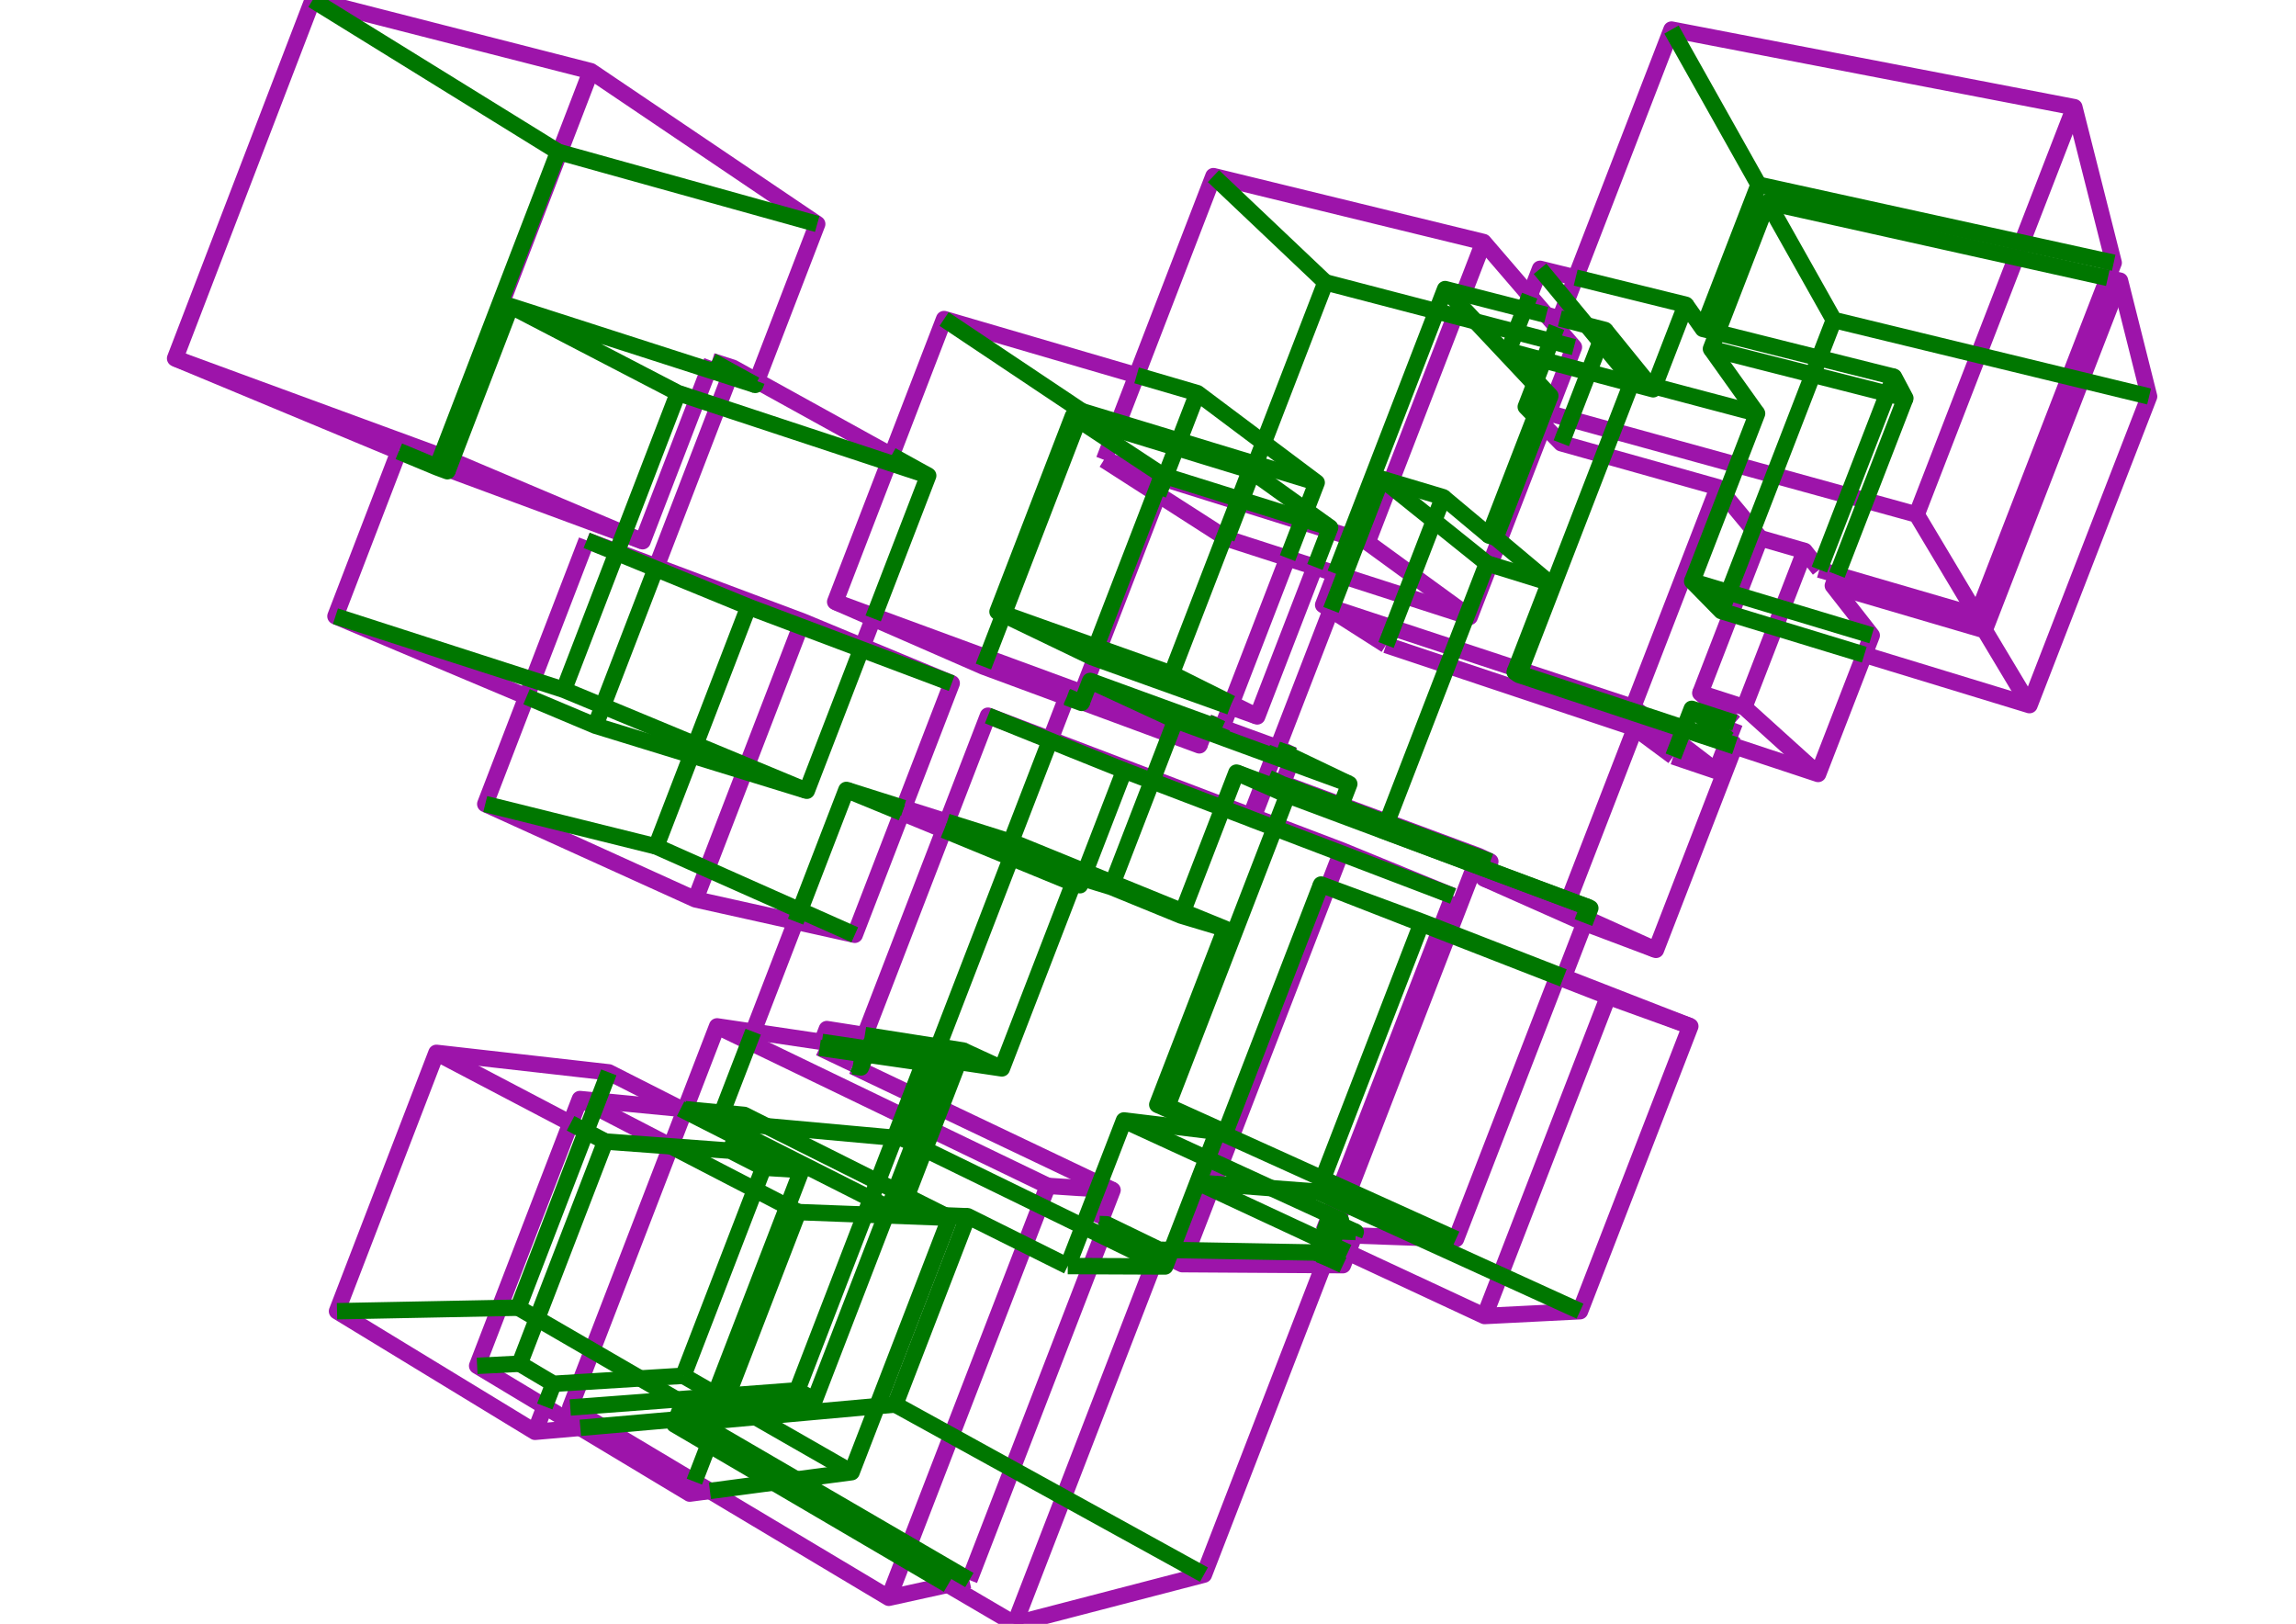 <?xml version='1.0' encoding='ascii'?>
<svg xmlns="http://www.w3.org/2000/svg" xmlns:inkscape="http://www.inkscape.org/namespaces/inkscape" height="297" version="1.1" width="420">
    <g id="fressstylelayer_LineSet" inkscape:groupmode="lineset" inkscape:label="fressstylelayer_LineSet">
        <g id="strokes" inkscape:groupmode="layer" inkscape:label="strokes">
            <path d=" M 158.203, 189.306 151.249, 188.213 150.343, 190.564 149.929, 191.638 " fill="none" stroke="rgb(157, 20, 170)" stroke-linecap="butt" stroke-linejoin="round" stroke-opacity="1.0" stroke-width="3.0" />
            <path d=" M 173.406, 289.846 182.034, 294.902 185.613, 297.000 195.291, 294.482 204.969, 291.965 214.647, 289.448 220.230, 287.995 223.836, 278.668 227.442, 269.341 231.048, 260.014 234.654, 250.687 238.260, 241.359 241.866, 232.032 242.121, 231.373 " fill="none" stroke="rgb(157, 20, 170)" stroke-linecap="butt" stroke-linejoin="round" stroke-opacity="1.0" stroke-width="3.0" />
            <path d=" M 341.027, 119.743 350.591, 122.661 360.156, 125.580 369.720, 128.499 371.250, 128.966 374.864, 119.642 378.477, 110.317 382.091, 100.993 385.704, 91.669 389.317, 82.344 393.127, 72.513 390.690, 62.815 388.252, 53.117 387.804, 51.334 385.573, 50.837 " fill="none" stroke="rgb(157, 20, 170)" stroke-linecap="butt" stroke-linejoin="round" stroke-opacity="1.0" stroke-width="3.0" />
            <path d=" M 387.804, 51.334 384.192, 60.658 380.580, 69.983 376.967, 79.308 373.355, 88.633 369.743, 97.957 366.131, 107.282 363.038, 115.266 " fill="none" stroke="rgb(157, 20, 170)" stroke-linecap="butt" stroke-linejoin="round" stroke-opacity="1.0" stroke-width="3.0" />
            <path d=" M 335.273, 107.111 344.868, 109.929 354.462, 112.747 363.038, 115.266 368.179, 123.843 371.250, 128.966 " fill="none" stroke="rgb(157, 20, 170)" stroke-linecap="butt" stroke-linejoin="round" stroke-opacity="1.0" stroke-width="3.0" />
            <path d=" M 336.041, 105.128 335.273, 107.111 341.432, 114.989 342.392, 116.217 341.027, 119.743 337.416, 129.068 333.805, 138.394 332.582, 141.552 323.089, 138.411 317.322, 136.502 " fill="none" stroke="rgb(157, 20, 170)" stroke-linecap="butt" stroke-linejoin="round" stroke-opacity="1.0" stroke-width="3.0" />
            <path d=" M 302.917, 173.726 293.801, 169.614 290.184, 167.982 289.775, 167.798 286.312, 166.236 " fill="none" stroke="rgb(157, 20, 170)" stroke-linecap="butt" stroke-linejoin="round" stroke-opacity="1.0" stroke-width="3.0" />
            <path d=" M 299.099, 133.179 295.491, 142.505 291.883, 151.832 288.276, 161.159 286.312, 166.236 276.950, 162.722 271.428, 160.650 " fill="none" stroke="rgb(157, 20, 170)" stroke-linecap="butt" stroke-linejoin="round" stroke-opacity="1.0" stroke-width="3.0" />
            <path d=" M 232.040, 142.299 234.649, 143.268 244.025, 146.747 245.337, 147.235 253.727, 150.348 263.102, 153.827 270.470, 156.562 272.620, 157.565 271.428, 160.650 280.567, 164.708 289.445, 168.651 289.864, 168.809 299.222, 172.334 302.917, 173.726 306.526, 164.400 310.135, 155.074 313.744, 145.748 317.322, 136.502 317.419, 136.252 " fill="none" stroke="rgb(157, 20, 170)" stroke-linecap="butt" stroke-linejoin="round" stroke-opacity="1.0" stroke-width="3.0" />
            <path d=" M 201.120, 223.871 202.255, 224.422 211.252, 228.787 211.851, 229.078 213.761, 230.005 216.250, 231.212 226.250, 231.274 236.249, 231.336 242.121, 231.373 245.657, 231.395 246.562, 229.055 247.758, 225.960 " fill="none" stroke="rgb(157, 20, 170)" stroke-linecap="butt" stroke-linejoin="round" stroke-opacity="1.0" stroke-width="3.0" />
            <path d=" M 216.250, 231.212 217.234, 228.665 220.838, 219.337 221.578, 217.422 225.212, 208.014 228.816, 198.686 232.420, 189.358 236.024, 180.030 239.628, 170.702 242.890, 162.257 242.899, 162.235 245.286, 156.056 245.481, 155.551 " fill="none" stroke="rgb(157, 20, 170)" stroke-linecap="butt" stroke-linejoin="round" stroke-opacity="1.0" stroke-width="3.0" />
            <path d=" M 265.800, 163.880 256.548, 160.087 247.295, 156.295 245.481, 155.551 236.136, 151.993 233.376, 150.942 229.301, 149.391 228.789, 149.196 223.854, 147.317 214.508, 143.759 210.912, 142.390 201.566, 138.831 192.147, 135.245 182.801, 131.687 180.725, 130.897 177.127, 140.227 173.530, 149.557 173.244, 150.298 172.662, 151.807 169.064, 161.138 165.467, 170.468 161.869, 179.799 158.203, 189.306 157.492, 191.149 157.319, 191.599 156.915, 192.647 156.161, 194.602 155.995, 195.032 " fill="none" stroke="rgb(157, 20, 170)" stroke-linecap="butt" stroke-linejoin="round" stroke-opacity="1.0" stroke-width="3.0" />
            <path d=" M 155.995, 195.032 165.023, 199.331 172.072, 202.688 181.101, 206.988 190.129, 211.287 199.158, 215.587 201.124, 216.523 203.517, 217.663 " fill="none" stroke="rgb(157, 20, 170)" stroke-linecap="butt" stroke-linejoin="round" stroke-opacity="1.0" stroke-width="3.0" />
            <path d=" M 191.669, 216.895 200.754, 217.484 203.517, 217.663 201.120, 223.871 " fill="none" stroke="rgb(157, 20, 170)" stroke-linecap="butt" stroke-linejoin="round" stroke-opacity="1.0" stroke-width="3.0" />
            <path d=" M 106.076, 201.012 114.957, 205.608 122.730, 209.631 " fill="none" stroke="rgb(157, 20, 170)" stroke-linecap="butt" stroke-linejoin="round" stroke-opacity="1.0" stroke-width="3.0" />
            <path d=" M 125.336, 202.869 124.501, 202.788 114.547, 201.829 109.368, 201.330 106.076, 201.012 104.370, 205.442 100.776, 214.774 97.182, 224.106 93.588, 233.438 91.354, 239.239 87.760, 248.571 87.284, 249.808 95.855, 254.959 99.650, 257.239 106.156, 261.149 114.728, 266.299 123.299, 271.450 126.169, 273.175 129.865, 272.686 " fill="none" stroke="rgb(157, 20, 170)" stroke-linecap="butt" stroke-linejoin="round" stroke-opacity="1.0" stroke-width="3.0" />
            <path d=" M 72.974, 82.495 72.944, 82.572 69.357, 91.906 65.769, 101.241 62.182, 110.575 61.363, 112.706 70.580, 116.586 79.796, 120.467 89.012, 124.348 96.320, 127.425 " fill="none" stroke="rgb(157, 20, 170)" stroke-linecap="butt" stroke-linejoin="round" stroke-opacity="1.0" stroke-width="3.0" />
            <path d=" M 163.092, 83.292 154.338, 78.457 145.585, 73.622 138.439, 69.676 134.080, 67.268 130.233, 66.039 " fill="none" stroke="rgb(157, 20, 170)" stroke-linecap="butt" stroke-linejoin="round" stroke-opacity="1.0" stroke-width="3.0" />
            <path d=" M 134.080, 67.268 133.799, 67.998 130.207, 77.331 126.615, 86.663 123.023, 95.996 120.087, 103.627 " fill="none" stroke="rgb(157, 20, 170)" stroke-linecap="butt" stroke-linejoin="round" stroke-opacity="1.0" stroke-width="3.0" />
            <path d=" M 117.553, 98.989 108.174, 95.519 98.796, 92.049 89.417, 88.579 80.038, 85.109 72.974, 82.495 " fill="none" stroke="rgb(157, 20, 170)" stroke-linecap="butt" stroke-linejoin="round" stroke-opacity="1.0" stroke-width="3.0" />
            <path d=" M 130.233, 66.039 126.641, 75.372 123.050, 84.705 119.458, 94.037 117.553, 98.989 108.343, 95.093 99.133, 91.198 89.923, 87.303 80.978, 83.519 " fill="none" stroke="rgb(157, 20, 170)" stroke-linecap="butt" stroke-linejoin="round" stroke-opacity="1.0" stroke-width="3.0" />
            <path d=" M 124.501, 202.788 115.582, 198.266 111.370, 196.131 101.433, 195.006 91.497, 193.882 81.560, 192.758 79.834, 192.563 76.243, 201.896 72.651, 211.228 69.060, 220.561 65.469, 229.894 61.877, 239.227 61.649, 239.819 70.190, 245.021 78.731, 250.222 87.272, 255.423 95.813, 260.624 97.865, 261.873 106.156, 261.149 " fill="none" stroke="rgb(157, 20, 170)" stroke-linecap="butt" stroke-linejoin="round" stroke-opacity="1.0" stroke-width="3.0" />
            <path d=" M 79.834, 192.563 88.688, 197.211 97.543, 201.858 104.370, 205.442 " fill="none" stroke="rgb(157, 20, 170)" stroke-linecap="butt" stroke-linejoin="round" stroke-opacity="1.0" stroke-width="3.0" />
            <path d=" M 332.808, 104.186 336.041, 105.128 345.641, 107.925 355.242, 110.723 361.652, 112.590 365.264, 103.266 368.876, 93.941 372.488, 84.616 376.100, 75.291 378.546, 68.977 382.158, 59.653 385.573, 50.837 386.652, 48.051 384.198, 38.357 381.745, 28.662 379.452, 19.602 369.632, 17.711 359.812, 15.819 349.993, 13.928 340.173, 12.037 330.354, 10.146 320.534, 8.255 310.715, 6.363 305.759, 5.409 302.155, 14.737 298.551, 24.065 294.947, 33.393 291.343, 42.721 288.231, 50.773 286.580, 55.048 285.346, 58.242 284.741, 59.806 " fill="none" stroke="rgb(157, 20, 170)" stroke-linecap="butt" stroke-linejoin="round" stroke-opacity="1.0" stroke-width="3.0" />
            <path d=" M 379.452, 19.602 375.841, 28.927 372.230, 38.253 368.804, 47.103 365.193, 56.428 361.583, 65.754 357.972, 75.079 354.361, 84.405 350.605, 94.107 " fill="none" stroke="rgb(157, 20, 170)" stroke-linecap="butt" stroke-linejoin="round" stroke-opacity="1.0" stroke-width="3.0" />
            <path d=" M 283.254, 75.547 287.303, 76.663 296.944, 79.319 306.585, 81.976 316.225, 84.633 325.866, 87.289 335.507, 89.946 338.048, 90.646 347.689, 93.303 350.605, 94.107 355.735, 102.691 360.865, 111.274 361.652, 112.590 " fill="none" stroke="rgb(157, 20, 170)" stroke-linecap="butt" stroke-linejoin="round" stroke-opacity="1.0" stroke-width="3.0" />
            <path d=" M 314.271, 89.123 320.659, 96.817 321.992, 98.423 " fill="none" stroke="rgb(157, 20, 170)" stroke-linecap="butt" stroke-linejoin="round" stroke-opacity="1.0" stroke-width="3.0" />
            <path d=" M 311.030, 126.758 314.638, 117.431 316.625, 112.296 317.954, 108.860 321.563, 99.534 321.992, 98.423 330.135, 100.773 " fill="none" stroke="rgb(157, 20, 170)" stroke-linecap="butt" stroke-linejoin="round" stroke-opacity="1.0" stroke-width="3.0" />
            <path d=" M 282.392, 77.777 285.601, 81.067 295.228, 83.772 304.856, 86.477 314.271, 89.123 310.664, 98.449 307.056, 107.776 303.449, 117.103 299.842, 126.429 298.719, 129.332 " fill="none" stroke="rgb(157, 20, 170)" stroke-linecap="butt" stroke-linejoin="round" stroke-opacity="1.0" stroke-width="3.0" />
            <path d=" M 319.075, 129.353 322.684, 120.027 324.720, 114.766 326.061, 111.300 329.671, 101.974 330.135, 100.773 332.808, 104.186 " fill="none" stroke="rgb(157, 20, 170)" stroke-linecap="butt" stroke-linejoin="round" stroke-opacity="1.0" stroke-width="3.0" />
            <path d=" M 107.318, 98.838 103.727, 108.171 100.136, 117.504 97.503, 124.350 96.320, 127.425 92.729, 136.758 89.138, 146.091 88.767, 147.056 97.874, 151.186 106.981, 155.317 116.088, 159.447 125.196, 163.577 127.206, 164.489 136.967, 166.659 145.538, 168.565 155.299, 170.735 156.359, 170.971 159.956, 161.640 163.553, 152.310 164.966, 148.643 165.297, 147.784 168.894, 138.454 172.491, 129.123 174.092, 124.971 164.856, 121.138 157.769, 118.197 148.533, 114.364 146.791, 113.642 137.428, 110.130 128.065, 106.619 120.087, 103.627 112.855, 100.915 107.318, 98.838 " fill="none" stroke="rgb(157, 20, 170)" stroke-linecap="butt" stroke-linejoin="round" stroke-opacity="1.0" stroke-width="3.0" />
            <path d=" M 146.791, 113.642 143.197, 122.973 139.602, 132.305 136.206, 141.123 132.611, 150.455 129.017, 159.786 127.206, 164.489 " fill="none" stroke="rgb(157, 20, 170)" stroke-linecap="butt" stroke-linejoin="round" stroke-opacity="1.0" stroke-width="3.0" />
            <path d=" M 225.034, 129.255 229.980, 131.029 233.581, 121.700 237.183, 112.371 240.532, 103.697 " fill="none" stroke="rgb(157, 20, 170)" stroke-linecap="butt" stroke-linejoin="round" stroke-opacity="1.0" stroke-width="3.0" />
            <path d=" M 236.620, 138.165 233.727, 136.777 233.607, 136.719 224.210, 133.300 223.564, 133.065 221.009, 132.135 " fill="none" stroke="rgb(157, 20, 170)" stroke-linecap="butt" stroke-linejoin="round" stroke-opacity="1.0" stroke-width="3.0" />
            <path d=" M 221.009, 132.135 219.393, 136.321 " fill="none" stroke="rgb(157, 20, 170)" stroke-linecap="butt" stroke-linejoin="round" stroke-opacity="1.0" stroke-width="3.0" />
            <path d=" M 195.183, 127.373 195.118, 127.542 192.147, 135.245 " fill="none" stroke="rgb(157, 20, 170)" stroke-linecap="butt" stroke-linejoin="round" stroke-opacity="1.0" stroke-width="3.0" />
            <path d=" M 197.918, 126.661 207.038, 130.763 216.157, 134.866 219.393, 136.321 210.013, 132.854 200.633, 129.388 195.183, 127.373 " fill="none" stroke="rgb(157, 20, 170)" stroke-linecap="butt" stroke-linejoin="round" stroke-opacity="1.0" stroke-width="3.0" />
            <path d=" M 306.092, 138.356 313.933, 140.998 315.860, 136.018 315.957, 135.768 316.171, 135.215 317.334, 132.210 " fill="none" stroke="rgb(157, 20, 170)" stroke-linecap="butt" stroke-linejoin="round" stroke-opacity="1.0" stroke-width="3.0" />
            <path d=" M 313.933, 140.998 307.097, 135.757 301.044, 131.116 300.407, 130.627 298.719, 129.332 289.222, 126.200 279.725, 123.068 270.228, 119.936 260.731, 116.804 254.752, 114.832 245.256, 111.700 243.619, 111.160 242.043, 110.640 " fill="none" stroke="rgb(157, 20, 170)" stroke-linecap="butt" stroke-linejoin="round" stroke-opacity="1.0" stroke-width="3.0" />
            <path d=" M 244.260, 104.899 242.043, 110.640 243.469, 111.549 251.902, 116.923 253.541, 117.968 " fill="none" stroke="rgb(157, 20, 170)" stroke-linecap="butt" stroke-linejoin="round" stroke-opacity="1.0" stroke-width="3.0" />
            <path d=" M 253.541, 117.968 263.026, 121.135 272.512, 124.302 281.997, 127.469 291.482, 130.636 299.099, 133.179 306.092, 138.356 " fill="none" stroke="rgb(157, 20, 170)" stroke-linecap="butt" stroke-linejoin="round" stroke-opacity="1.0" stroke-width="3.0" />
            <path d=" M 207.918, 68.654 198.320, 65.847 188.722, 63.040 179.124, 60.233 172.699, 58.354 169.104, 67.686 165.509, 77.017 163.092, 83.292 162.583, 84.613 158.988, 93.945 155.393, 103.276 152.775, 110.073 159.729, 113.109 168.894, 117.110 178.059, 121.111 179.893, 121.912 189.273, 125.380 195.118, 127.542 " fill="none" stroke="rgb(157, 20, 170)" stroke-linecap="butt" stroke-linejoin="round" stroke-opacity="1.0" stroke-width="3.0" />
            <path d=" M 152.775, 110.073 159.892, 112.688 169.278, 116.137 178.664, 119.587 188.051, 123.036 197.437, 126.485 197.918, 126.661 200.335, 120.396 203.934, 111.066 207.533, 101.736 211.132, 92.406 211.879, 90.470 " fill="none" stroke="rgb(157, 20, 170)" stroke-linecap="butt" stroke-linejoin="round" stroke-opacity="1.0" stroke-width="3.0" />
            <path d=" M 138.439, 69.676 142.031, 60.343 145.624, 51.011 149.216, 41.678 149.489, 40.969 141.200, 35.375 132.912, 29.780 124.623, 24.186 116.334, 18.591 108.078, 13.019 98.390, 10.540 88.702, 8.062 79.014, 5.583 69.326, 3.105 59.638, 0.626 57.191, 0.000 53.607, 9.336 50.024, 18.672 46.441, 28.008 42.857, 37.344 39.274, 46.680 35.691, 56.016 32.033, 65.546 41.265, 69.388 50.497, 73.230 59.730, 77.072 68.962, 80.915 72.944, 82.572 " fill="none" stroke="rgb(157, 20, 170)" stroke-linecap="butt" stroke-linejoin="round" stroke-opacity="1.0" stroke-width="3.0" />
            <path d=" M 108.078, 13.019 104.490, 22.353 100.902, 31.687 97.314, 41.021 93.726, 50.355 90.138, 59.689 86.550, 69.024 82.962, 78.358 80.978, 83.519 71.591, 80.072 62.203, 76.625 52.816, 73.178 43.429, 69.731 34.042, 66.284 32.033, 65.546 " fill="none" stroke="rgb(157, 20, 170)" stroke-linecap="butt" stroke-linejoin="round" stroke-opacity="1.0" stroke-width="3.0" />
            <path d=" M 288.231, 50.773 281.716, 49.166 279.817, 54.082 " fill="none" stroke="rgb(157, 20, 170)" stroke-linecap="butt" stroke-linejoin="round" stroke-opacity="1.0" stroke-width="3.0" />
            <path d=" M 332.582, 141.552 325.161, 134.850 319.075, 129.353 311.030, 126.758 317.334, 132.210 " fill="none" stroke="rgb(157, 20, 170)" stroke-linecap="butt" stroke-linejoin="round" stroke-opacity="1.0" stroke-width="3.0" />
            <path d=" M 201.959, 84.105 210.376, 89.505 211.352, 90.132 211.879, 90.470 220.295, 95.870 223.969, 98.227 224.386, 98.494 233.904, 101.561 235.524, 102.083 240.532, 103.697 244.260, 104.899 245.840, 105.408 255.358, 108.475 257.003, 109.005 266.521, 112.073 268.296, 112.645 268.850, 112.823 272.454, 103.496 272.564, 103.212 274.238, 98.879 277.843, 89.551 281.447, 80.223 282.392, 77.777 283.254, 75.547 286.558, 66.998 287.912, 63.492 284.741, 59.806 282.846, 57.603 279.817, 54.082 273.296, 46.501 271.373, 44.265 261.658, 41.895 251.943, 39.525 242.227, 37.155 232.512, 34.785 222.797, 32.415 221.970, 32.214 218.372, 41.544 214.774, 50.874 211.176, 60.204 207.918, 68.654 204.607, 77.238 204.118, 78.508 203.262, 80.725 201.959, 84.105 " fill="none" stroke="rgb(157, 20, 170)" stroke-linecap="butt" stroke-linejoin="round" stroke-opacity="1.0" stroke-width="3.0" />
            <path d=" M 271.373, 44.265 267.770, 53.594 267.716, 53.734 264.114, 63.063 260.511, 72.391 256.909, 81.720 254.452, 88.080 250.850, 97.409 250.153, 99.214 " fill="none" stroke="rgb(157, 20, 170)" stroke-linecap="butt" stroke-linejoin="round" stroke-opacity="1.0" stroke-width="3.0" />
            <path d=" M 201.959, 84.105 211.501, 87.097 221.043, 90.088 230.585, 93.080 238.091, 95.433 243.115, 97.008 246.854, 98.180 248.439, 98.677 250.153, 99.214 258.238, 105.099 258.452, 105.255 266.537, 111.140 268.850, 112.823 " fill="none" stroke="rgb(157, 20, 170)" stroke-linecap="butt" stroke-linejoin="round" stroke-opacity="1.0" stroke-width="3.0" />
            <path d=" M 246.562, 229.055 255.627, 233.276 264.693, 237.497 271.560, 240.695 281.548, 240.193 289.027, 239.817 292.637, 230.491 296.247, 221.166 299.857, 211.840 303.467, 202.514 307.078, 193.189 309.202, 187.700 299.884, 184.073 290.565, 180.445 286.043, 178.685 " fill="none" stroke="rgb(157, 20, 170)" stroke-linecap="butt" stroke-linejoin="round" stroke-opacity="1.0" stroke-width="3.0" />
            <path d=" M 289.864, 168.809 286.256, 178.135 286.043, 178.685 285.912, 179.023 284.896, 178.654 " fill="none" stroke="rgb(157, 20, 170)" stroke-linecap="butt" stroke-linejoin="round" stroke-opacity="1.0" stroke-width="3.0" />
            <path d=" M 242.136, 225.093 242.260, 225.150 243.696, 225.816 244.262, 225.836 247.758, 225.960 257.752, 226.316 259.536, 226.379 266.340, 226.621 269.948, 217.294 273.556, 207.968 277.164, 198.641 280.772, 189.315 284.380, 179.988 284.896, 178.654 294.169, 182.268 " fill="none" stroke="rgb(157, 20, 170)" stroke-linecap="butt" stroke-linejoin="round" stroke-opacity="1.0" stroke-width="3.0" />
            <path d=" M 271.560, 240.695 275.169, 231.369 278.778, 222.043 282.387, 212.717 285.995, 203.391 289.604, 194.065 293.213, 184.738 294.169, 182.268 303.574, 185.666 309.202, 187.700 " fill="none" stroke="rgb(157, 20, 170)" stroke-linecap="butt" stroke-linejoin="round" stroke-opacity="1.0" stroke-width="3.0" />
            <path d=" M 150.343, 190.564 140.451, 189.096 137.778, 188.700 131.173, 187.720 127.578, 197.051 125.336, 202.869 125.225, 203.156 122.730, 209.631 122.719, 209.660 119.124, 218.991 115.528, 228.322 111.933, 237.653 108.326, 247.015 106.100, 252.792 104.315, 257.425 109.988, 260.814 118.573, 265.942 127.014, 270.983 129.865, 272.686 138.450, 277.814 147.036, 282.942 155.621, 288.070 162.587, 292.230 172.352, 290.078 173.406, 289.846 177.323, 288.983 " fill="none" stroke="rgb(157, 20, 170)" stroke-linecap="butt" stroke-linejoin="round" stroke-opacity="1.0" stroke-width="3.0" />
            <path d=" M 131.173, 187.720 137.061, 190.559 146.069, 194.903 155.076, 199.247 164.083, 203.591 170.525, 206.698 179.533, 211.042 188.540, 215.386 191.669, 216.895 188.068, 226.224 184.467, 235.553 180.865, 244.882 177.264, 254.211 173.662, 263.540 170.061, 272.869 166.314, 282.575 165.334, 285.115 162.587, 292.230 " fill="none" stroke="rgb(157, 20, 170)" stroke-linecap="butt" stroke-linejoin="round" stroke-opacity="1.0" stroke-width="3.0" />
            <path d=" M 270.470, 156.562 270.401, 156.741 266.795, 166.068 265.073, 170.522 264.945, 170.852 261.339, 180.180 257.733, 189.507 254.127, 198.834 250.521, 208.161 246.802, 217.782 244.733, 223.133 243.948, 225.164 243.696, 225.816 " fill="none" stroke="rgb(157, 20, 170)" stroke-linecap="butt" stroke-linejoin="round" stroke-opacity="1.0" stroke-width="3.0" />
            <path d=" M 232.040, 142.299 229.301, 149.391 " fill="none" stroke="rgb(157, 20, 170)" stroke-linecap="butt" stroke-linejoin="round" stroke-opacity="1.0" stroke-width="3.0" />
            <path d=" M 265.800, 163.880 263.473, 169.899 263.346, 170.229 259.740, 179.556 256.134, 188.884 252.528, 198.211 248.923, 207.538 245.236, 217.073 242.136, 225.093 " fill="none" stroke="rgb(157, 20, 170)" stroke-linecap="butt" stroke-linejoin="round" stroke-opacity="1.0" stroke-width="3.0" />
            <path d=" M 236.620, 138.165 234.649, 143.268 " fill="none" stroke="rgb(157, 20, 170)" stroke-linecap="butt" stroke-linejoin="round" stroke-opacity="1.0" stroke-width="3.0" />
            <path d=" M 99.650, 257.239 97.865, 261.873 " fill="none" stroke="rgb(157, 20, 170)" stroke-linecap="butt" stroke-linejoin="round" stroke-opacity="1.0" stroke-width="3.0" />
            <path d=" M 127.014, 270.983 126.169, 273.175 " fill="none" stroke="rgb(157, 20, 170)" stroke-linecap="butt" stroke-linejoin="round" stroke-opacity="1.0" stroke-width="3.0" />
            <path d=" M 145.538, 168.565 141.942, 177.896 138.346, 187.227 137.778, 188.700 " fill="none" stroke="rgb(157, 20, 170)" stroke-linecap="butt" stroke-linejoin="round" stroke-opacity="1.0" stroke-width="3.0" />
            <path d=" M 156.161, 194.602 149.929, 191.638 " fill="none" stroke="rgb(157, 20, 170)" stroke-linecap="butt" stroke-linejoin="round" stroke-opacity="1.0" stroke-width="3.0" />
            <path d=" M 157.492, 191.149 151.249, 188.213 " fill="none" stroke="rgb(157, 20, 170)" stroke-linecap="butt" stroke-linejoin="round" stroke-opacity="1.0" stroke-width="3.0" />
            <path d=" M 157.769, 118.197 159.729, 113.109 " fill="none" stroke="rgb(157, 20, 170)" stroke-linecap="butt" stroke-linejoin="round" stroke-opacity="1.0" stroke-width="3.0" />
            <path d=" M 173.244, 150.298 165.297, 147.784 " fill="none" stroke="rgb(157, 20, 170)" stroke-linecap="butt" stroke-linejoin="round" stroke-opacity="1.0" stroke-width="3.0" />
            <path d=" M 164.966, 148.643 172.662, 151.807 " fill="none" stroke="rgb(157, 20, 170)" stroke-linecap="butt" stroke-linejoin="round" stroke-opacity="1.0" stroke-width="3.0" />
            <path d=" M 202.255, 224.422 199.492, 231.575 195.890, 240.904 192.287, 250.232 188.685, 259.561 185.082, 268.889 181.480, 278.218 177.877, 287.546 177.323, 288.983 " fill="none" stroke="rgb(157, 20, 170)" stroke-linecap="butt" stroke-linejoin="round" stroke-opacity="1.0" stroke-width="3.0" />
            <path d=" M 211.851, 229.078 210.868, 231.623 207.265, 240.951 203.662, 250.279 200.058, 259.607 196.455, 268.936 192.851, 278.264 189.248, 287.592 185.613, 297.000 " fill="none" stroke="rgb(157, 20, 170)" stroke-linecap="butt" stroke-linejoin="round" stroke-opacity="1.0" stroke-width="3.0" />
            <path d=" M 225.259, 128.673 229.980, 131.029 " fill="none" stroke="rgb(157, 20, 170)" stroke-linecap="butt" stroke-linejoin="round" stroke-opacity="1.0" stroke-width="3.0" />
            <path d=" M 228.789, 149.196 232.392, 139.867 233.607, 136.719 " fill="none" stroke="rgb(157, 20, 170)" stroke-linecap="butt" stroke-linejoin="round" stroke-opacity="1.0" stroke-width="3.0" />
            <path d=" M 223.564, 133.065 225.034, 129.255 225.259, 128.673 228.861, 119.344 232.462, 110.015 235.524, 102.083 " fill="none" stroke="rgb(157, 20, 170)" stroke-linecap="butt" stroke-linejoin="round" stroke-opacity="1.0" stroke-width="3.0" />
            <path d=" M 243.469, 111.549 239.866, 120.877 236.264, 130.206 233.727, 136.777 " fill="none" stroke="rgb(157, 20, 170)" stroke-linecap="butt" stroke-linejoin="round" stroke-opacity="1.0" stroke-width="3.0" />
            <path d=" M 285.346, 58.242 282.846, 57.603 " fill="none" stroke="rgb(157, 20, 170)" stroke-linecap="butt" stroke-linejoin="round" stroke-opacity="1.0" stroke-width="3.0" />
            <path d=" M 316.171, 135.215 317.419, 136.252 " fill="none" stroke="rgb(157, 20, 170)" stroke-linecap="butt" stroke-linejoin="round" stroke-opacity="1.0" stroke-width="3.0" />
        </g>
    </g>
    <g id="fressstylelayer_hidden lines" inkscape:groupmode="lineset" inkscape:label="fressstylelayer_hidden lines">
        <g id="strokes" inkscape:groupmode="layer" inkscape:label="strokes">
            <path d=" M 163.755, 256.880 160.446, 257.178 150.486, 258.077 140.527, 258.975 130.567, 259.874 127.750, 260.128 123.372, 260.523 " fill="none" stroke="rgb(0, 119, 0)" stroke-linecap="butt" stroke-linejoin="round" stroke-opacity="1.0" stroke-width="3.0" />
            <path d=" M 177.323, 288.983 168.680, 283.952 166.314, 282.575 157.672, 277.544 149.029, 272.514 145.723, 270.589 137.080, 265.559 130.567, 261.768 127.750, 260.128 126.456, 259.375 124.299, 258.119 123.723, 259.614 123.372, 260.523 129.633, 264.192 138.260, 269.248 141.501, 271.148 150.129, 276.204 158.756, 281.260 165.334, 285.115 173.406, 289.846 " fill="none" stroke="rgb(0, 119, 0)" stroke-linecap="butt" stroke-linejoin="round" stroke-opacity="1.0" stroke-width="3.0" />
            <path d=" M 124.299, 258.119 129.798, 257.664 139.764, 256.840 149.019, 256.075 " fill="none" stroke="rgb(0, 119, 0)" stroke-linecap="butt" stroke-linejoin="round" stroke-opacity="1.0" stroke-width="3.0" />
            <path d=" M 164.637, 221.962 172.841, 222.286 177.041, 222.451 " fill="none" stroke="rgb(0, 119, 0)" stroke-linecap="butt" stroke-linejoin="round" stroke-opacity="1.0" stroke-width="3.0" />
            <path d=" M 195.319, 231.557 186.368, 227.098 177.418, 222.639 177.041, 222.451 173.441, 231.781 169.840, 241.110 166.240, 250.440 163.755, 256.880 172.513, 261.705 181.272, 266.531 190.031, 271.357 198.789, 276.182 207.548, 281.008 216.306, 285.833 220.230, 287.995 " fill="none" stroke="rgb(0, 119, 0)" stroke-linecap="butt" stroke-linejoin="round" stroke-opacity="1.0" stroke-width="3.0" />
            <path d=" M 137.778, 188.700 137.061, 190.559 133.465, 199.890 132.067, 203.518 131.429, 205.175 134.961, 206.961 143.885, 211.472 152.810, 215.984 159.333, 219.281 162.580, 220.922 164.637, 221.962 165.860, 218.791 169.174, 210.200 170.525, 206.698 172.072, 202.688 175.336, 194.228 176.147, 192.127 171.627, 191.416 161.748, 189.863 158.203, 189.306 " fill="none" stroke="rgb(0, 119, 0)" stroke-linecap="butt" stroke-linejoin="round" stroke-opacity="1.0" stroke-width="3.0" />
            <path d=" M 149.929, 191.638 156.915, 192.647 158.405, 192.862 168.302, 194.291 168.937, 194.383 170.401, 194.594 172.613, 194.913 170.634, 193.991 169.324, 193.381 159.432, 191.913 158.807, 191.820 157.319, 191.599 150.343, 190.564 " fill="none" stroke="rgb(0, 119, 0)" stroke-linecap="butt" stroke-linejoin="round" stroke-opacity="1.0" stroke-width="3.0" />
            <path d=" M 145.831, 254.287 149.019, 256.075 152.618, 246.745 156.217, 237.415 159.816, 228.085 162.580, 220.922 163.800, 217.759 167.399, 208.429 170.998, 199.100 172.613, 194.913 " fill="none" stroke="rgb(0, 119, 0)" stroke-linecap="butt" stroke-linejoin="round" stroke-opacity="1.0" stroke-width="3.0" />
            <path d=" M 335.467, 58.531 331.858, 67.857 331.598, 68.529 327.990, 77.855 324.382, 87.182 320.774, 96.508 317.166, 105.834 316.200, 108.332 314.873, 111.761 " fill="none" stroke="rgb(0, 119, 0)" stroke-linecap="butt" stroke-linejoin="round" stroke-opacity="1.0" stroke-width="3.0" />
            <path d=" M 342.392, 116.217 332.816, 113.334 326.061, 111.300 317.954, 108.860 316.200, 108.332 309.543, 106.328 314.873, 111.761 316.625, 112.296 324.720, 114.766 334.285, 117.685 341.027, 119.743 " fill="none" stroke="rgb(0, 119, 0)" stroke-linecap="butt" stroke-linejoin="round" stroke-opacity="1.0" stroke-width="3.0" />
            <path d=" M 321.417, 75.631 315.610, 67.490 312.977, 63.798 " fill="none" stroke="rgb(0, 119, 0)" stroke-linecap="butt" stroke-linejoin="round" stroke-opacity="1.0" stroke-width="3.0" />
            <path d=" M 385.573, 50.837 375.812, 48.663 368.804, 47.103 359.043, 44.930 349.282, 42.756 339.521, 40.583 329.760, 38.410 323.346, 36.982 319.740, 46.309 316.133, 55.636 314.131, 60.814 312.977, 63.798 322.669, 66.260 331.598, 68.529 341.291, 70.991 345.265, 72.001 348.541, 72.833 346.460, 68.914 345.265, 72.001 341.655, 81.327 338.048, 90.646 334.439, 99.972 332.808, 104.186 " fill="none" stroke="rgb(0, 119, 0)" stroke-linecap="butt" stroke-linejoin="round" stroke-opacity="1.0" stroke-width="3.0" />
            <path d=" M 309.543, 106.328 313.151, 97.001 316.759, 87.675 320.366, 78.348 321.417, 75.631 311.750, 73.074 302.615, 70.659 298.612, 69.601 " fill="none" stroke="rgb(0, 119, 0)" stroke-linecap="butt" stroke-linejoin="round" stroke-opacity="1.0" stroke-width="3.0" />
            <path d=" M 323.346, 36.982 328.249, 45.698 333.151, 54.413 335.467, 58.531 345.185, 60.887 354.903, 63.244 364.622, 65.601 374.340, 67.958 378.546, 68.977 388.264, 71.334 393.127, 72.513 " fill="none" stroke="rgb(0, 119, 0)" stroke-linecap="butt" stroke-linejoin="round" stroke-opacity="1.0" stroke-width="3.0" />
            <path d=" M 348.541, 72.833 344.931, 82.159 341.321, 91.485 337.712, 100.811 336.041, 105.128 " fill="none" stroke="rgb(0, 119, 0)" stroke-linecap="butt" stroke-linejoin="round" stroke-opacity="1.0" stroke-width="3.0" />
            <path d=" M 165.140, 208.233 155.181, 207.330 145.222, 206.426 140.265, 205.977 131.429, 205.175 " fill="none" stroke="rgb(0, 119, 0)" stroke-linecap="butt" stroke-linejoin="round" stroke-opacity="1.0" stroke-width="3.0" />
            <path d=" M 165.297, 147.784 155.763, 144.769 154.823, 144.472 151.227, 153.803 147.631, 163.134 146.330, 166.510 145.538, 168.565 " fill="none" stroke="rgb(0, 119, 0)" stroke-linecap="butt" stroke-linejoin="round" stroke-opacity="1.0" stroke-width="3.0" />
            <path d=" M 192.147, 135.245 192.064, 135.459 188.465, 144.789 184.916, 153.989 184.009, 156.340 185.036, 156.654 194.599, 159.577 198.044, 160.631 203.257, 162.224 212.514, 166.006 216.076, 167.461 224.116, 169.870 216.366, 166.712 207.105, 162.938 203.542, 161.486 198.506, 159.434 189.246, 155.660 185.939, 154.313 184.916, 153.989 175.382, 150.974 173.244, 150.298 " fill="none" stroke="rgb(0, 119, 0)" stroke-linecap="butt" stroke-linejoin="round" stroke-opacity="1.0" stroke-width="3.0" />
            <path d=" M 185.939, 154.313 185.036, 156.654 181.437, 165.984 177.838, 175.314 174.239, 184.644 171.627, 191.416 170.802, 193.555 170.634, 193.991 170.401, 194.594 166.802, 203.924 165.140, 208.233 169.174, 210.200 178.163, 214.582 187.151, 218.965 196.140, 223.347 198.117, 224.311 207.106, 228.694 213.133, 231.632 " fill="none" stroke="rgb(0, 119, 0)" stroke-linecap="butt" stroke-linejoin="round" stroke-opacity="1.0" stroke-width="3.0" />
            <path d=" M 154.823, 144.472 164.071, 148.275 164.966, 148.643 " fill="none" stroke="rgb(0, 119, 0)" stroke-linecap="butt" stroke-linejoin="round" stroke-opacity="1.0" stroke-width="3.0" />
            <path d=" M 155.995, 195.032 157.490, 195.234 158.405, 192.862 158.807, 191.820 158.824, 191.775 168.716, 193.245 170.802, 193.555 175.336, 194.228 183.272, 195.407 186.872, 186.078 190.472, 176.748 194.072, 167.419 196.339, 161.543 197.552, 161.907 198.044, 160.631 198.506, 159.434 202.106, 150.104 205.648, 140.926 210.729, 142.864 220.072, 146.427 223.668, 147.799 228.602, 149.681 229.110, 149.886 233.184, 151.440 242.528, 155.004 245.286, 156.056 254.630, 159.620 263.973, 163.183 265.800, 163.880 " fill="none" stroke="rgb(0, 119, 0)" stroke-linecap="butt" stroke-linejoin="round" stroke-opacity="1.0" stroke-width="3.0" />
            <path d=" M 197.552, 161.907 188.303, 158.105 184.009, 156.340 " fill="none" stroke="rgb(0, 119, 0)" stroke-linecap="butt" stroke-linejoin="round" stroke-opacity="1.0" stroke-width="3.0" />
            <path d=" M 195.319, 231.557 199.492, 231.575 209.492, 231.617 210.868, 231.623 213.133, 231.632 213.761, 230.005 214.300, 228.612 217.903, 219.284 220.760, 211.888 222.651, 206.992 212.724, 205.788 205.603, 204.924 202.001, 214.253 201.124, 216.523 200.754, 217.484 198.117, 224.311 195.319, 231.557 " fill="none" stroke="rgb(0, 119, 0)" stroke-linecap="butt" stroke-linejoin="round" stroke-opacity="1.0" stroke-width="3.0" />
            <path d=" M 211.695, 202.034 220.805, 206.157 222.651, 206.992 " fill="none" stroke="rgb(0, 119, 0)" stroke-linecap="butt" stroke-linejoin="round" stroke-opacity="1.0" stroke-width="3.0" />
            <path d=" M 224.116, 169.870 220.513, 179.199 216.911, 188.527 213.308, 197.856 211.695, 202.034 213.546, 202.288 " fill="none" stroke="rgb(0, 119, 0)" stroke-linecap="butt" stroke-linejoin="round" stroke-opacity="1.0" stroke-width="3.0" />
            <path d=" M 283.393, 106.570 273.842, 103.609 272.564, 103.212 272.007, 103.040 " fill="none" stroke="rgb(0, 119, 0)" stroke-linecap="butt" stroke-linejoin="round" stroke-opacity="1.0" stroke-width="3.0" />
            <path d=" M 253.107, 151.952 253.659, 150.524 253.727, 150.348 257.331, 141.020 260.936, 131.692 264.540, 122.365 268.144, 113.037 268.296, 112.645 271.900, 103.317 272.007, 103.040 264.209, 96.780 262.313, 95.258 254.515, 88.998 252.730, 87.565 " fill="none" stroke="rgb(0, 119, 0)" stroke-linecap="butt" stroke-linejoin="round" stroke-opacity="1.0" stroke-width="3.0" />
            <path d=" M 253.541, 117.968 254.752, 114.832 257.003, 109.005 258.452, 105.255 262.055, 95.927 262.313, 95.258 263.985, 90.932 254.452, 88.080 252.730, 87.565 249.128, 96.894 248.439, 98.677 245.840, 105.408 243.619, 111.160 243.469, 111.549 " fill="none" stroke="rgb(0, 119, 0)" stroke-linecap="butt" stroke-linejoin="round" stroke-opacity="1.0" stroke-width="3.0" />
            <path d=" M 263.985, 90.932 271.656, 97.346 272.391, 97.961 " fill="none" stroke="rgb(0, 119, 0)" stroke-linecap="butt" stroke-linejoin="round" stroke-opacity="1.0" stroke-width="3.0" />
            <path d=" M 282.398, 72.063 280.815, 76.160 277.211, 85.487 273.607, 94.815 272.391, 97.961 273.574, 98.321 " fill="none" stroke="rgb(0, 119, 0)" stroke-linecap="butt" stroke-linejoin="round" stroke-opacity="1.0" stroke-width="3.0" />
            <path d=" M 283.595, 72.389 281.763, 77.131 278.158, 86.459 274.554, 95.787 273.574, 98.321 274.238, 98.879 281.895, 105.311 283.393, 106.570 279.788, 115.898 277.076, 122.913 " fill="none" stroke="rgb(0, 119, 0)" stroke-linecap="butt" stroke-linejoin="round" stroke-opacity="1.0" stroke-width="3.0" />
            <path d=" M 317.419, 136.252 315.957, 135.768 308.098, 133.170 300.407, 130.627 290.912, 127.488 281.418, 124.349 277.899, 123.185 277.076, 122.913 277.806, 123.425 287.300, 126.567 296.793, 129.709 301.044, 131.116 308.002, 133.418 315.860, 136.018 317.322, 136.502 " fill="none" stroke="rgb(0, 119, 0)" stroke-linecap="butt" stroke-linejoin="round" stroke-opacity="1.0" stroke-width="3.0" />
            <path d=" M 289.864, 168.809 290.184, 167.982 290.912, 166.100 290.505, 165.910 290.493, 165.943 289.775, 167.798 289.445, 168.651 " fill="none" stroke="rgb(0, 119, 0)" stroke-linecap="butt" stroke-linejoin="round" stroke-opacity="1.0" stroke-width="3.0" />
            <path d=" M 290.505, 165.910 281.137, 162.413 271.768, 158.916 262.399, 155.420 253.107, 151.952 244.928, 148.294 " fill="none" stroke="rgb(0, 119, 0)" stroke-linecap="butt" stroke-linejoin="round" stroke-opacity="1.0" stroke-width="3.0" />
            <path d=" M 240.738, 229.088 242.657, 229.988 245.657, 231.395 " fill="none" stroke="rgb(0, 119, 0)" stroke-linecap="butt" stroke-linejoin="round" stroke-opacity="1.0" stroke-width="3.0" />
            <path d=" M 242.121, 231.373 242.657, 229.988 243.558, 227.656 244.262, 225.836 244.513, 225.186 244.996, 223.936 245.296, 223.161 244.733, 223.133 243.072, 223.050 242.280, 225.099 242.260, 225.150 241.637, 226.762 240.738, 229.088 230.739, 228.908 220.741, 228.728 217.234, 228.665 214.300, 228.612 212.047, 228.571 203.048, 224.211 202.448, 223.920 201.120, 223.871 " fill="none" stroke="rgb(0, 119, 0)" stroke-linecap="butt" stroke-linejoin="round" stroke-opacity="1.0" stroke-width="3.0" />
            <path d=" M 129.865, 272.686 139.779, 271.375 141.501, 271.148 145.723, 270.589 155.636, 269.279 155.784, 269.259 159.384, 259.930 160.446, 257.178 164.046, 247.849 167.646, 238.519 171.246, 229.190 173.737, 222.734 172.841, 222.286 165.860, 218.791 163.800, 217.759 160.548, 216.131 151.606, 211.655 142.664, 207.178 140.265, 205.977 136.137, 203.910 132.067, 203.518 125.336, 202.869 " fill="none" stroke="rgb(0, 119, 0)" stroke-linecap="butt" stroke-linejoin="round" stroke-opacity="1.0" stroke-width="3.0" />
            <path d=" M 146.023, 221.686 156.016, 222.064 166.009, 222.442 173.737, 222.734 " fill="none" stroke="rgb(0, 119, 0)" stroke-linecap="butt" stroke-linejoin="round" stroke-opacity="1.0" stroke-width="3.0" />
            <path d=" M 122.730, 209.631 122.796, 209.665 131.677, 214.261 138.112, 217.592 144.062, 220.671 146.023, 221.686 142.425, 231.016 138.827, 240.347 135.230, 249.677 131.632, 259.007 130.567, 261.768 129.633, 264.192 127.014, 270.983 " fill="none" stroke="rgb(0, 119, 0)" stroke-linecap="butt" stroke-linejoin="round" stroke-opacity="1.0" stroke-width="3.0" />
            <path d=" M 124.993, 251.624 130.837, 254.971 139.514, 259.941 148.192, 264.911 155.784, 269.259 " fill="none" stroke="rgb(0, 119, 0)" stroke-linecap="butt" stroke-linejoin="round" stroke-opacity="1.0" stroke-width="3.0" />
            <path d=" M 87.284, 249.808 95.064, 249.420 " fill="none" stroke="rgb(0, 119, 0)" stroke-linecap="butt" stroke-linejoin="round" stroke-opacity="1.0" stroke-width="3.0" />
            <path d=" M 124.993, 251.624 117.118, 252.111 107.137, 252.728 106.100, 252.792 101.248, 253.092 95.064, 249.420 98.241, 241.171 101.836, 231.839 105.430, 222.507 109.025, 213.176 110.720, 208.775 120.693, 209.510 122.719, 209.660 122.796, 209.665 132.769, 210.400 133.611, 210.463 139.668, 213.558 138.112, 217.592 134.515, 226.923 130.919, 236.253 127.322, 245.584 124.993, 251.624 " fill="none" stroke="rgb(0, 119, 0)" stroke-linecap="butt" stroke-linejoin="round" stroke-opacity="1.0" stroke-width="3.0" />
            <path d=" M 133.611, 210.463 134.596, 207.907 134.961, 206.961 136.137, 203.910 " fill="none" stroke="rgb(0, 119, 0)" stroke-linecap="butt" stroke-linejoin="round" stroke-opacity="1.0" stroke-width="3.0" />
            <path d=" M 124.025, 71.887 120.434, 81.220 116.843, 90.553 113.251, 99.886 112.855, 100.915 109.264, 110.248 105.673, 119.580 103.139, 126.166 " fill="none" stroke="rgb(0, 119, 0)" stroke-linecap="butt" stroke-linejoin="round" stroke-opacity="1.0" stroke-width="3.0" />
            <path d=" M 147.586, 144.625 138.351, 140.789 129.116, 136.954 119.881, 133.118 110.645, 129.283 103.139, 126.166 97.503, 124.350 87.984, 121.283 78.466, 118.216 68.948, 115.149 61.363, 112.706 " fill="none" stroke="rgb(0, 119, 0)" stroke-linecap="butt" stroke-linejoin="round" stroke-opacity="1.0" stroke-width="3.0" />
            <path d=" M 72.944, 82.572 79.928, 85.478 81.838, 86.186 79.957, 85.403 72.974, 82.495 " fill="none" stroke="rgb(0, 119, 0)" stroke-linecap="butt" stroke-linejoin="round" stroke-opacity="1.0" stroke-width="3.0" />
            <path d=" M 81.838, 86.186 85.426, 76.852 89.014, 67.518 92.602, 58.184 93.441, 56.001 " fill="none" stroke="rgb(0, 119, 0)" stroke-linecap="butt" stroke-linejoin="round" stroke-opacity="1.0" stroke-width="3.0" />
            <path d=" M 138.162, 70.395 128.643, 67.331 119.124, 64.267 109.605, 61.204 100.086, 58.140 93.441, 56.001 102.315, 60.611 111.190, 65.220 120.064, 69.830 124.025, 71.887 133.521, 75.021 143.017, 78.155 152.513, 81.290 162.010, 84.424 162.583, 84.613 169.793, 86.992 " fill="none" stroke="rgb(0, 119, 0)" stroke-linecap="butt" stroke-linejoin="round" stroke-opacity="1.0" stroke-width="3.0" />
            <path d=" M 130.233, 66.039 133.799, 67.998 138.162, 70.395 138.439, 69.676 " fill="none" stroke="rgb(0, 119, 0)" stroke-linecap="butt" stroke-linejoin="round" stroke-opacity="1.0" stroke-width="3.0" />
            <path d=" M 159.729, 113.109 159.892, 112.688 163.487, 103.357 167.083, 94.026 169.793, 86.992 163.092, 83.292 " fill="none" stroke="rgb(0, 119, 0)" stroke-linecap="butt" stroke-linejoin="round" stroke-opacity="1.0" stroke-width="3.0" />
            <path d=" M 96.320, 127.425 105.536, 131.305 108.890, 132.718 118.448, 135.659 126.461, 138.124 136.018, 141.065 136.206, 141.123 145.764, 144.064 147.586, 144.625 151.182, 135.294 154.777, 125.962 157.557, 118.747 157.769, 118.197 " fill="none" stroke="rgb(0, 119, 0)" stroke-linecap="butt" stroke-linejoin="round" stroke-opacity="1.0" stroke-width="3.0" />
            <path d=" M 94.793, 239.172 91.354, 239.239 81.356, 239.434 71.358, 239.630 61.649, 239.819 " fill="none" stroke="rgb(0, 119, 0)" stroke-linecap="butt" stroke-linejoin="round" stroke-opacity="1.0" stroke-width="3.0" />
            <path d=" M 111.370, 196.131 109.368, 201.330 105.773, 210.661 102.179, 219.993 98.585, 229.325 94.991, 238.657 94.793, 239.172 98.241, 241.171 106.893, 246.185 108.326, 247.015 116.978, 252.030 117.118, 252.111 125.770, 257.125 129.232, 259.132 " fill="none" stroke="rgb(0, 119, 0)" stroke-linecap="butt" stroke-linejoin="round" stroke-opacity="1.0" stroke-width="3.0" />
            <path d=" M 106.156, 261.149 109.988, 260.814 119.950, 259.943 123.723, 259.614 126.456, 259.375 129.232, 259.132 129.798, 257.664 130.658, 255.434 130.837, 254.971 134.434, 245.640 138.032, 236.310 141.630, 226.979 144.062, 220.671 146.631, 214.008 137.712, 209.486 134.596, 207.907 125.677, 203.385 125.225, 203.156 124.501, 202.788 " fill="none" stroke="rgb(0, 119, 0)" stroke-linecap="butt" stroke-linejoin="round" stroke-opacity="1.0" stroke-width="3.0" />
            <path d=" M 139.668, 213.558 146.631, 214.008 " fill="none" stroke="rgb(0, 119, 0)" stroke-linecap="butt" stroke-linejoin="round" stroke-opacity="1.0" stroke-width="3.0" />
            <path d=" M 101.248, 253.092 99.650, 257.239 " fill="none" stroke="rgb(0, 119, 0)" stroke-linecap="butt" stroke-linejoin="round" stroke-opacity="1.0" stroke-width="3.0" />
            <path d=" M 321.698, 33.785 316.800, 25.066 311.903, 16.347 307.006, 7.629 305.759, 5.409 " fill="none" stroke="rgb(0, 119, 0)" stroke-linecap="butt" stroke-linejoin="round" stroke-opacity="1.0" stroke-width="3.0" />
            <path d=" M 386.652, 48.051 376.885, 45.906 367.117, 43.760 357.350, 41.615 347.583, 39.470 337.816, 37.325 328.049, 35.180 321.698, 33.785 318.091, 43.112 314.485, 52.439 311.502, 60.155 " fill="none" stroke="rgb(0, 119, 0)" stroke-linecap="butt" stroke-linejoin="round" stroke-opacity="1.0" stroke-width="3.0" />
            <path d=" M 284.741, 59.806 283.738, 62.403 282.389, 65.893 280.966, 69.577 280.702, 70.260 279.102, 74.403 280.815, 76.160 281.763, 77.131 282.392, 77.777 " fill="none" stroke="rgb(0, 119, 0)" stroke-linecap="butt" stroke-linejoin="round" stroke-opacity="1.0" stroke-width="3.0" />
            <path d=" M 346.460, 68.914 336.759, 66.483 327.059, 64.053 317.359, 61.623 314.131, 60.814 311.502, 60.155 308.382, 55.742 " fill="none" stroke="rgb(0, 119, 0)" stroke-linecap="butt" stroke-linejoin="round" stroke-opacity="1.0" stroke-width="3.0" />
            <path d=" M 120.034, 154.815 110.328, 152.406 100.622, 149.998 90.917, 147.590 88.767, 147.056 " fill="none" stroke="rgb(0, 119, 0)" stroke-linecap="butt" stroke-linejoin="round" stroke-opacity="1.0" stroke-width="3.0" />
            <path d=" M 107.318, 98.838 116.570, 102.632 125.822, 106.427 135.074, 110.222 136.914, 110.977 " fill="none" stroke="rgb(0, 119, 0)" stroke-linecap="butt" stroke-linejoin="round" stroke-opacity="1.0" stroke-width="3.0" />
            <path d=" M 174.092, 124.971 164.733, 121.448 157.557, 118.747 148.198, 115.224 138.839, 111.701 136.914, 110.977 133.321, 120.309 129.727, 129.641 126.461, 138.124 122.867, 147.456 120.034, 154.815 129.171, 158.878 138.308, 162.942 146.330, 166.510 155.467, 170.574 156.359, 170.971 " fill="none" stroke="rgb(0, 119, 0)" stroke-linecap="butt" stroke-linejoin="round" stroke-opacity="1.0" stroke-width="3.0" />
            <path d=" M 240.532, 103.697 243.115, 97.008 243.313, 96.496 238.900, 93.337 230.769, 87.515 229.087, 86.311 228.680, 86.020 219.117, 83.095 215.187, 81.893 205.624, 78.968 204.118, 78.508 197.418, 76.458 196.260, 76.104 192.662, 85.435 189.065, 94.765 185.468, 104.096 182.470, 111.873 183.561, 112.398 192.573, 116.733 199.758, 120.189 200.335, 120.396 209.747, 123.772 219.160, 127.148 225.034, 129.255 " fill="none" stroke="rgb(0, 119, 0)" stroke-linecap="butt" stroke-linejoin="round" stroke-opacity="1.0" stroke-width="3.0" />
            <path d=" M 196.260, 76.104 203.262, 80.725 211.609, 86.233 212.603, 86.889 " fill="none" stroke="rgb(0, 119, 0)" stroke-linecap="butt" stroke-linejoin="round" stroke-opacity="1.0" stroke-width="3.0" />
            <path d=" M 243.313, 96.496 238.288, 94.924 228.744, 91.938 219.200, 88.953 212.603, 86.889 211.352, 90.132 207.753, 99.462 204.154, 108.792 200.555, 118.122 199.758, 120.189 " fill="none" stroke="rgb(0, 119, 0)" stroke-linecap="butt" stroke-linejoin="round" stroke-opacity="1.0" stroke-width="3.0" />
            <path d=" M 228.680, 86.020 225.080, 95.349 223.969, 98.227 220.369, 107.556 216.769, 116.885 214.326, 123.214 " fill="none" stroke="rgb(0, 119, 0)" stroke-linecap="butt" stroke-linejoin="round" stroke-opacity="1.0" stroke-width="3.0" />
            <path d=" M 182.470, 111.873 191.890, 115.227 201.311, 118.581 210.732, 121.935 214.326, 123.214 223.273, 127.681 225.259, 128.673 " fill="none" stroke="rgb(0, 119, 0)" stroke-linecap="butt" stroke-linejoin="round" stroke-opacity="1.0" stroke-width="3.0" />
            <path d=" M 246.824, 143.385 237.434, 139.948 228.043, 136.511 218.652, 133.074 215.020, 131.745 " fill="none" stroke="rgb(0, 119, 0)" stroke-linecap="butt" stroke-linejoin="round" stroke-opacity="1.0" stroke-width="3.0" />
            <path d=" M 203.257, 162.224 203.542, 161.486 207.142, 152.156 210.729, 142.864 210.912, 142.390 214.512, 133.060 215.020, 131.745 205.941, 127.553 199.417, 124.540 " fill="none" stroke="rgb(0, 119, 0)" stroke-linecap="butt" stroke-linejoin="round" stroke-opacity="1.0" stroke-width="3.0" />
            <path d=" M 221.009, 132.135 223.473, 133.301 223.564, 133.065 " fill="none" stroke="rgb(0, 119, 0)" stroke-linecap="butt" stroke-linejoin="round" stroke-opacity="1.0" stroke-width="3.0" />
            <path d=" M 197.867, 128.559 199.417, 124.540 208.813, 127.962 218.210, 131.384 223.473, 133.301 " fill="none" stroke="rgb(0, 119, 0)" stroke-linecap="butt" stroke-linejoin="round" stroke-opacity="1.0" stroke-width="3.0" />
            <path d=" M 233.727, 136.777 233.614, 137.070 236.620, 138.165 " fill="none" stroke="rgb(0, 119, 0)" stroke-linecap="butt" stroke-linejoin="round" stroke-opacity="1.0" stroke-width="3.0" />
            <path d=" M 233.614, 137.070 242.636, 141.383 246.824, 143.385 245.337, 147.235 245.270, 147.409 244.928, 148.294 235.557, 144.803 226.174, 141.307 " fill="none" stroke="rgb(0, 119, 0)" stroke-linecap="butt" stroke-linejoin="round" stroke-opacity="1.0" stroke-width="3.0" />
            <path d=" M 235.509, 145.419 226.358, 141.388 226.174, 141.307 223.854, 147.317 223.668, 147.799 220.066, 157.127 216.464, 166.456 216.366, 166.712 216.076, 167.461 " fill="none" stroke="rgb(0, 119, 0)" stroke-linecap="butt" stroke-linejoin="round" stroke-opacity="1.0" stroke-width="3.0" />
            <path d=" M 228.602, 149.681 228.789, 149.196 " fill="none" stroke="rgb(0, 119, 0)" stroke-linecap="butt" stroke-linejoin="round" stroke-opacity="1.0" stroke-width="3.0" />
            <path d=" M 275.918, 64.178 280.966, 69.577 283.595, 72.389 282.398, 72.063 280.702, 70.260 273.851, 62.976 267.000, 55.692 264.349, 52.873 " fill="none" stroke="rgb(0, 119, 0)" stroke-linecap="butt" stroke-linejoin="round" stroke-opacity="1.0" stroke-width="3.0" />
            <path d=" M 285.601, 81.067 287.303, 76.663 290.622, 68.075 292.765, 62.529 293.606, 60.354 290.259, 59.498 285.346, 58.242 " fill="none" stroke="rgb(0, 119, 0)" stroke-linecap="butt" stroke-linejoin="round" stroke-opacity="1.0" stroke-width="3.0" />
            <path d=" M 293.606, 60.354 299.907, 68.119 302.407, 71.199 " fill="none" stroke="rgb(0, 119, 0)" stroke-linecap="butt" stroke-linejoin="round" stroke-opacity="1.0" stroke-width="3.0" />
            <path d=" M 279.817, 54.082 278.852, 56.582 277.256, 60.713 275.918, 64.178 282.389, 65.893 286.558, 66.998 290.622, 68.075 298.404, 70.138 302.407, 71.199 302.615, 70.659 306.221, 61.332 308.382, 55.742 298.673, 53.348 288.964, 50.953 288.231, 50.773 " fill="none" stroke="rgb(0, 119, 0)" stroke-linecap="butt" stroke-linejoin="round" stroke-opacity="1.0" stroke-width="3.0" />
            <path d=" M 172.699, 58.354 181.013, 63.911 189.327, 69.468 197.641, 75.024 197.903, 75.200 " fill="none" stroke="rgb(0, 119, 0)" stroke-linecap="butt" stroke-linejoin="round" stroke-opacity="1.0" stroke-width="3.0" />
            <path d=" M 240.859, 88.263 231.292, 85.353 221.724, 82.444 212.157, 79.534 204.607, 77.238 197.903, 75.200 197.418, 76.458 193.821, 85.789 190.223, 95.120 186.626, 104.450 183.561, 112.398 179.964, 121.728 179.893, 121.912 " fill="none" stroke="rgb(0, 119, 0)" stroke-linecap="butt" stroke-linejoin="round" stroke-opacity="1.0" stroke-width="3.0" />
            <path d=" M 235.524, 102.083 238.091, 95.433 238.288, 94.924 238.900, 93.337 240.859, 88.263 232.858, 82.264 231.144, 80.980 223.143, 74.982 219.040, 71.906 209.442, 69.099 207.918, 68.654 " fill="none" stroke="rgb(0, 119, 0)" stroke-linecap="butt" stroke-linejoin="round" stroke-opacity="1.0" stroke-width="3.0" />
            <path d=" M 219.040, 71.906 215.441, 81.236 215.187, 81.893 211.879, 90.470 " fill="none" stroke="rgb(0, 119, 0)" stroke-linecap="butt" stroke-linejoin="round" stroke-opacity="1.0" stroke-width="3.0" />
            <path d=" M 57.191, 0.000 65.697, 5.259 74.202, 10.517 82.708, 15.776 91.214, 21.034 99.719, 26.293 102.110, 27.771 " fill="none" stroke="rgb(0, 119, 0)" stroke-linecap="butt" stroke-linejoin="round" stroke-opacity="1.0" stroke-width="3.0" />
            <path d=" M 149.489, 40.969 139.856, 38.285 130.223, 35.602 120.589, 32.919 110.956, 30.235 102.110, 27.771 98.522, 37.105 94.934, 46.439 91.346, 55.773 87.758, 65.108 84.170, 74.442 80.582, 83.776 79.957, 85.403 79.928, 85.478 " fill="none" stroke="rgb(0, 119, 0)" stroke-linecap="butt" stroke-linejoin="round" stroke-opacity="1.0" stroke-width="3.0" />
            <path d=" M 281.716, 49.166 286.580, 55.048 290.259, 59.498 292.765, 62.529 298.612, 69.601 298.404, 70.138 294.799, 79.466 291.193, 88.793 287.588, 98.120 283.982, 107.448 280.377, 116.775 277.899, 123.185 277.806, 123.425 " fill="none" stroke="rgb(0, 119, 0)" stroke-linecap="butt" stroke-linejoin="round" stroke-opacity="1.0" stroke-width="3.0" />
            <path d=" M 317.334, 132.210 309.463, 129.642 308.098, 133.170 308.002, 133.418 307.097, 135.757 306.092, 138.356 " fill="none" stroke="rgb(0, 119, 0)" stroke-linecap="butt" stroke-linejoin="round" stroke-opacity="1.0" stroke-width="3.0" />
            <path d=" M 309.463, 129.642 316.171, 135.215 " fill="none" stroke="rgb(0, 119, 0)" stroke-linecap="butt" stroke-linejoin="round" stroke-opacity="1.0" stroke-width="3.0" />
            <path d=" M 221.970, 32.214 229.228, 39.093 236.486, 45.972 242.467, 51.641 " fill="none" stroke="rgb(0, 119, 0)" stroke-linecap="butt" stroke-linejoin="round" stroke-opacity="1.0" stroke-width="3.0" />
            <path d=" M 287.912, 63.492 283.738, 62.403 277.256, 60.713 267.580, 58.190 262.779, 56.938 253.103, 54.414 243.426, 51.891 242.467, 51.641 238.867, 60.970 235.266, 70.299 231.666, 79.629 231.144, 80.980 229.087, 86.311 225.487, 95.640 224.386, 98.494 " fill="none" stroke="rgb(0, 119, 0)" stroke-linecap="butt" stroke-linejoin="round" stroke-opacity="1.0" stroke-width="3.0" />
            <path d=" M 260.137, 168.601 260.010, 168.929 256.405, 178.257 252.799, 187.584 249.194, 196.911 245.588, 206.239 241.971, 215.596 241.058, 217.959 " fill="none" stroke="rgb(0, 119, 0)" stroke-linecap="butt" stroke-linejoin="round" stroke-opacity="1.0" stroke-width="3.0" />
            <path d=" M 289.027, 239.817 279.927, 235.670 270.827, 231.524 261.727, 227.377 259.536, 226.379 250.436, 222.233 241.337, 218.086 241.058, 217.959 231.087, 217.202 221.115, 216.445 219.162, 216.297 " fill="none" stroke="rgb(0, 119, 0)" stroke-linecap="butt" stroke-linejoin="round" stroke-opacity="1.0" stroke-width="3.0" />
            <path d=" M 266.340, 226.621 257.229, 222.499 248.118, 218.377 246.802, 217.782 245.236, 217.073 241.971, 215.596 232.860, 211.474 225.212, 208.014 222.786, 206.916 220.850, 211.929 219.162, 216.297 221.578, 217.422 230.643, 221.643 239.709, 225.864 241.637, 226.762 243.558, 227.656 246.562, 229.055 " fill="none" stroke="rgb(0, 119, 0)" stroke-linecap="butt" stroke-linejoin="round" stroke-opacity="1.0" stroke-width="3.0" />
            <path d=" M 222.786, 206.916 224.157, 207.083 " fill="none" stroke="rgb(0, 119, 0)" stroke-linecap="butt" stroke-linejoin="round" stroke-opacity="1.0" stroke-width="3.0" />
            <path d=" M 290.912, 166.100 290.493, 165.943 281.124, 162.446 271.755, 158.949 262.387, 155.452 253.018, 151.955 243.650, 148.458 235.509, 145.419 233.376, 150.942 233.184, 151.440 229.581, 160.768 225.979, 170.097 222.376, 179.425 218.773, 188.754 215.170, 198.082 213.546, 202.288 222.659, 206.406 224.157, 207.083 227.761, 197.755 231.364, 188.427 234.968, 179.099 238.572, 169.771 241.660, 161.778 " fill="none" stroke="rgb(0, 119, 0)" stroke-linecap="butt" stroke-linejoin="round" stroke-opacity="1.0" stroke-width="3.0" />
            <path d=" M 286.043, 178.685 276.724, 175.057 267.406, 171.430 265.073, 170.522 263.473, 169.899 260.137, 168.601 250.757, 165.137 242.899, 162.235 241.660, 161.778 242.890, 162.257 252.208, 165.888 260.010, 168.929 263.346, 170.229 264.945, 170.852 274.263, 174.483 283.580, 178.114 285.912, 179.023 " fill="none" stroke="rgb(0, 119, 0)" stroke-linecap="butt" stroke-linejoin="round" stroke-opacity="1.0" stroke-width="3.0" />
            <path d=" M 169.324, 193.381 168.937, 194.383 165.339, 203.713 161.740, 213.043 160.548, 216.131 159.333, 219.281 155.734, 228.611 152.136, 237.941 148.537, 247.271 145.831, 254.287 135.859, 255.041 130.658, 255.434 120.687, 256.188 110.715, 256.941 104.315, 257.425 " fill="none" stroke="rgb(0, 119, 0)" stroke-linecap="butt" stroke-linejoin="round" stroke-opacity="1.0" stroke-width="3.0" />
            <path d=" M 157.490, 195.234 156.161, 194.602 " fill="none" stroke="rgb(0, 119, 0)" stroke-linecap="butt" stroke-linejoin="round" stroke-opacity="1.0" stroke-width="3.0" />
            <path d=" M 248.005, 225.322 244.996, 223.936 243.072, 223.050 " fill="none" stroke="rgb(0, 119, 0)" stroke-linecap="butt" stroke-linejoin="round" stroke-opacity="1.0" stroke-width="3.0" />
            <path d=" M 247.758, 225.960 248.005, 225.322 244.513, 225.186 243.948, 225.164 242.280, 225.099 242.136, 225.093 " fill="none" stroke="rgb(0, 119, 0)" stroke-linecap="butt" stroke-linejoin="round" stroke-opacity="1.0" stroke-width="3.0" />
            <path d=" M 245.296, 223.161 236.209, 218.986 227.122, 214.811 220.850, 211.929 220.760, 211.888 211.674, 207.713 205.603, 204.924 " fill="none" stroke="rgb(0, 119, 0)" stroke-linecap="butt" stroke-linejoin="round" stroke-opacity="1.0" stroke-width="3.0" />
            <path d=" M 195.118, 127.542 197.867, 128.559 195.183, 127.373 " fill="none" stroke="rgb(0, 119, 0)" stroke-linecap="butt" stroke-linejoin="round" stroke-opacity="1.0" stroke-width="3.0" />
            <path d=" M 282.846, 57.603 278.852, 56.582 269.164, 54.104 267.716, 53.734 264.349, 52.873 262.779, 56.938 259.177, 66.266 255.575, 75.595 251.973, 84.924 248.370, 94.252 246.854, 98.180 244.260, 104.899 " fill="none" stroke="rgb(0, 119, 0)" stroke-linecap="butt" stroke-linejoin="round" stroke-opacity="1.0" stroke-width="3.0" />
            <path d=" M 205.648, 140.926 196.371, 137.193 192.064, 135.459 182.787, 131.726 180.725, 130.897 " fill="none" stroke="rgb(0, 119, 0)" stroke-linecap="butt" stroke-linejoin="round" stroke-opacity="1.0" stroke-width="3.0" />
            <path d=" M 232.040, 142.299 234.583, 143.440 243.958, 146.921 245.270, 147.409 253.659, 150.524 263.033, 154.005 270.401, 156.741 272.620, 157.565 " fill="none" stroke="rgb(0, 119, 0)" stroke-linecap="butt" stroke-linejoin="round" stroke-opacity="1.0" stroke-width="3.0" />
            <path d=" M 212.047, 228.571 211.851, 229.078 " fill="none" stroke="rgb(0, 119, 0)" stroke-linecap="butt" stroke-linejoin="round" stroke-opacity="1.0" stroke-width="3.0" />
            <path d=" M 202.448, 223.920 202.255, 224.422 " fill="none" stroke="rgb(0, 119, 0)" stroke-linecap="butt" stroke-linejoin="round" stroke-opacity="1.0" stroke-width="3.0" />
            <path d=" M 158.824, 191.775 157.492, 191.149 " fill="none" stroke="rgb(0, 119, 0)" stroke-linecap="butt" stroke-linejoin="round" stroke-opacity="1.0" stroke-width="3.0" />
            <path d=" M 176.147, 192.127 183.272, 195.407 " fill="none" stroke="rgb(0, 119, 0)" stroke-linecap="butt" stroke-linejoin="round" stroke-opacity="1.0" stroke-width="3.0" />
            <path d=" M 104.370, 205.442 110.720, 208.775 " fill="none" stroke="rgb(0, 119, 0)" stroke-linecap="butt" stroke-linejoin="round" stroke-opacity="1.0" stroke-width="3.0" />
            <path d=" M 120.087, 103.627 116.495, 112.959 112.903, 122.292 109.311, 131.625 108.890, 132.718 " fill="none" stroke="rgb(0, 119, 0)" stroke-linecap="butt" stroke-linejoin="round" stroke-opacity="1.0" stroke-width="3.0" />
            <path d=" M 172.662, 151.807 181.911, 155.610 191.159, 159.414 196.339, 161.543 " fill="none" stroke="rgb(0, 119, 0)" stroke-linecap="butt" stroke-linejoin="round" stroke-opacity="1.0" stroke-width="3.0" />
            <path d=" M 229.301, 149.391 229.110, 149.886 " fill="none" stroke="rgb(0, 119, 0)" stroke-linecap="butt" stroke-linejoin="round" stroke-opacity="1.0" stroke-width="3.0" />
            <path d=" M 234.649, 143.268 234.583, 143.440 " fill="none" stroke="rgb(0, 119, 0)" stroke-linecap="butt" stroke-linejoin="round" stroke-opacity="1.0" stroke-width="3.0" />
            <path d=" M 283.254, 75.547 279.102, 74.403 " fill="none" stroke="rgb(0, 119, 0)" stroke-linecap="butt" stroke-linejoin="round" stroke-opacity="1.0" stroke-width="3.0" />
        </g>
    </g>
    <g id="fressstylelayer_vlak" inkscape:groupmode="lineset" inkscape:label="fressstylelayer_vlak" xmlns:inkscape="http://www.inkscape.org/namespaces/inkscape">
        <g id="strokes" inkscape:groupmode="layer" inkscape:label="strokes" xmlns:inkscape="http://www.inkscape.org/namespaces/inkscape" />
    </g>
</svg>
